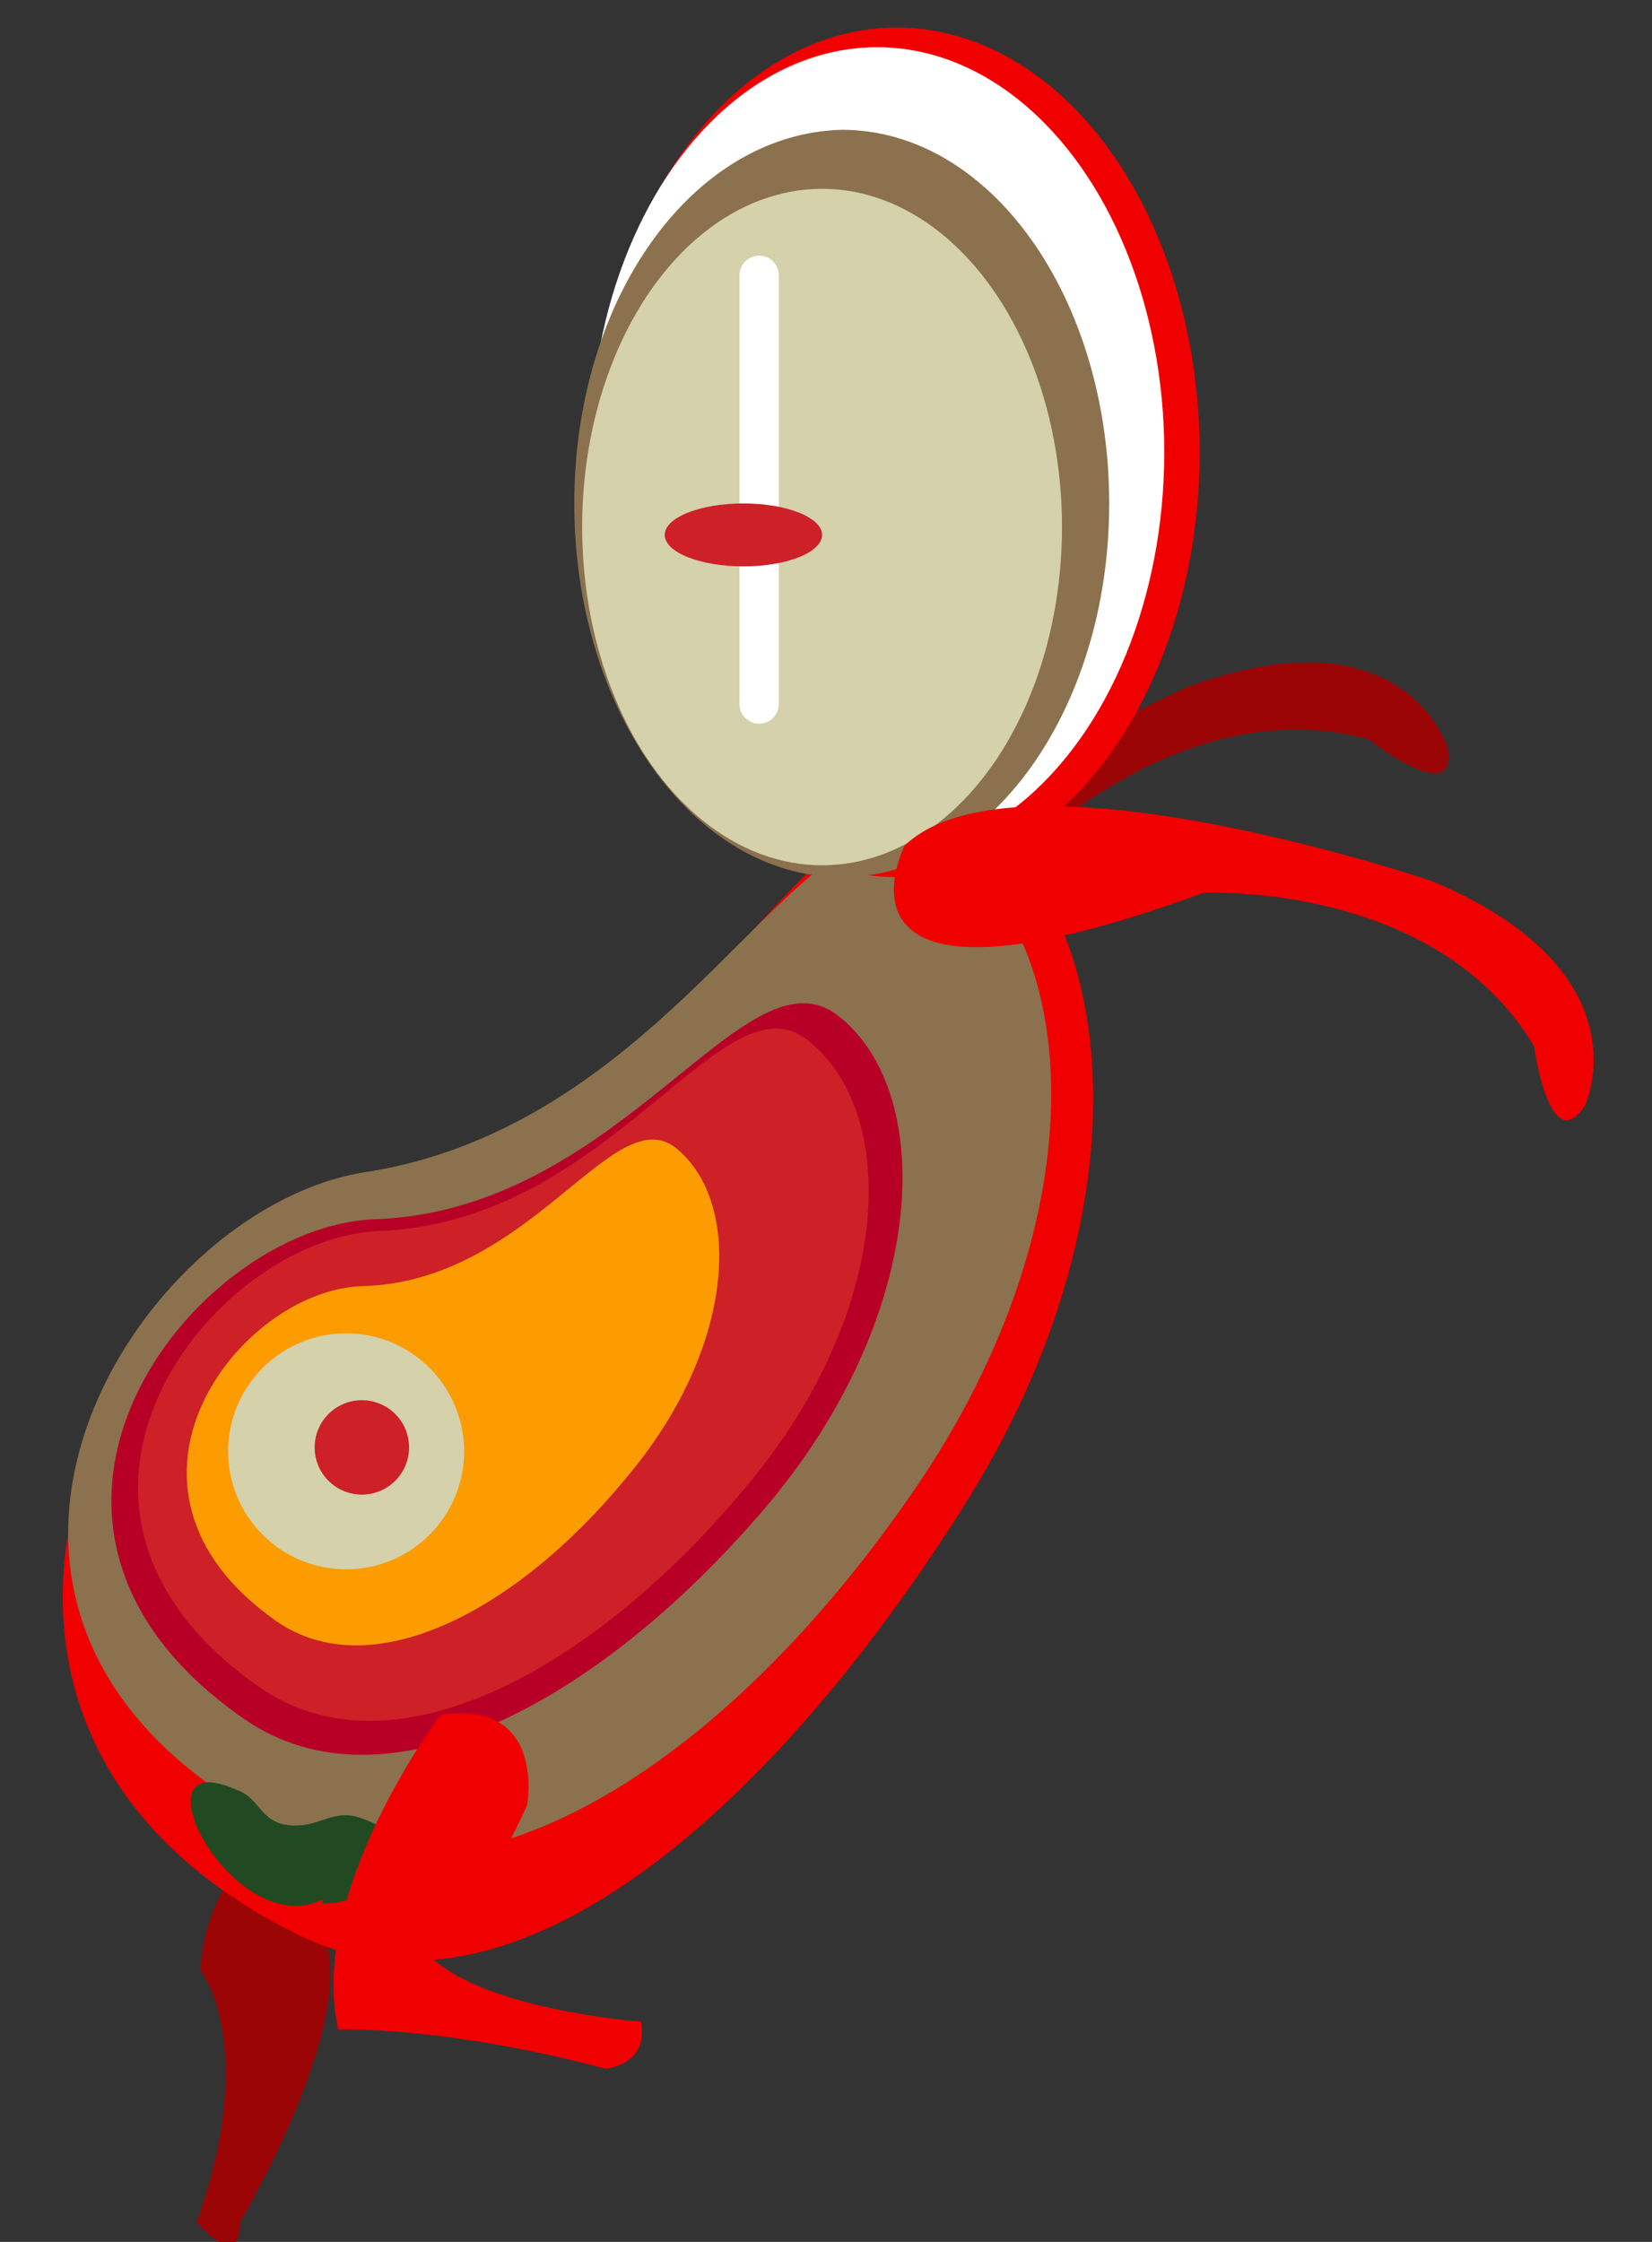 <?xml version="1.0" encoding="utf-8"?>
<!-- Generator: Adobe Illustrator 15.0.0, SVG Export Plug-In  -->
<!DOCTYPE svg PUBLIC "-//W3C//DTD SVG 1.1//EN" "http://www.w3.org/Graphics/SVG/1.1/DTD/svg11.dtd">
<svg version="1.1"
	 xmlns="http://www.w3.org/2000/svg" xmlns:xlink="http://www.w3.org/1999/xlink" xmlns:a="http://ns.adobe.com/AdobeSVGViewerExtensions/3.0/"
	 x="0px" y="0px" width="42px" height="57px" viewBox="-1.6 -0.7 42 57"
	 style="overflow:visible;enable-background:new -1.6 -0.7 42 57;" xml:space="preserve">
<rect x="-1.6" y="-0.7" width="42" height="57" fill="#333333" stroke="none"/>
<defs>
</defs>
<path style="fill:#9B0505;" d="M10.4,42c2.8,0.4,1.7,3.4,1.7,3.4c-2.2,3.2-5.5,3-5.5,3c1,2.2-2.1,7.4-2.1,7.4c0,1.3-1.1,0-1.1,0
	c1.6-4.5,0.1-6.4,0.1-6.4C3.6,45.2,10.4,42,10.4,42z"/>
<path style="fill:#9B0505;" d="M18.2,25.4c0.2-3.9,10.3-8.6,10.3-8.6c5.6-2.1,6.7,1.5,6.7,1.5c0.3,1.6-2-0.2-2-0.2
	c-4.7-1.3-8.8,2.9-8.8,2.9C19.6,30.7,18.2,25.4,18.2,25.4z"/>
<path style="fill:#F00000;" d="M7.6,29.5C1.3,30.7-5,43.1,6,48.5c5.5,2.7,12.1-3.3,16.9-10.9c4.8-7.6,3.9-15.2,0.2-17.6
	C19.3,17.7,16.5,27.8,7.6,29.5z"/>
<path style="fill:#8C714E;" d="M7.7,29.1C1.8,30-4.7,40.4,5.4,45.7c5.1,2.7,11.6-1.7,16.3-8.6s4.2-14,0.7-16.3
	C19,18.5,16,27.8,7.7,29.1z"/>
<path style="fill:#B80026;" d="M7.9,30.3C3.3,30.5-2.6,38,4.6,43c3.6,2.5,9-0.4,13.2-5.3c4.2-4.9,4.4-10.5,2-12.5
	C17.4,23.1,14.3,30.1,7.9,30.3z"/>
<path style="fill:#CE2027;" d="M8,30.6c-4.2,0.2-9.6,7-3,11.6c3.3,2.3,8.3-0.3,12.2-4.9c3.9-4.5,4.1-9.6,1.8-11.5
	C16.8,23.9,14,30.4,8,30.6z"/>
<path style="fill:#FC9C00;" d="M7.6,32c-3.1,0.1-7,5.1-2.2,8.5c2.4,1.7,6.1-0.2,8.9-3.6c2.8-3.3,3-7,1.3-8.4
	C14,27.2,11.9,31.9,7.6,32z"/>
<ellipse style="fill:#F00000;" cx="21.2" cy="10.8" rx="7.7" ry="10.8"/>
<ellipse style="fill:#FFFFFF;" cx="20.7" cy="10.8" rx="7.3" ry="10.3"/>
<path style="fill:#8C714E;" d="M13,12.1c0,5.2,3,9.5,6.8,9.5c3.7,0,6.8-4.2,6.8-9.5c0-5.2-3-9.5-6.8-9.5C16,2.7,13,6.9,13,12.1z"/>
<ellipse style="fill:#D4D1AB;" cx="19.3" cy="12.7" rx="6.1" ry="8.6"/>
<path style="fill:#214A23;" d="M6.6,47.6c-2.3,1.1-4.9-4-2.2-2.8C5,45,5,45.6,5.7,45.7c0.8,0.1,1.1-0.4,1.8-0.2
	c2.2,0.7,0.5,2.2-0.9,2.2"/>
<path style="fill:#F00000;" d="M21.4,20.8c2.8-2.7,13.4,0.9,13.4,0.9c5.5,2.3,3.9,5.7,3.9,5.7c-0.9,1.4-1.3-1.5-1.3-1.5
	c-2.5-4.2-8.4-3.9-8.4-3.9C18.9,25.7,21.4,20.8,21.4,20.8z"/>
<circle style="fill:#D4D1AB;" cx="7.2" cy="36.2" r="3"/>
<circle style="fill:#CE2027;" cx="7.6" cy="36.1" r="1.2"/>
<line style="fill:none;stroke:#FFFFFF;stroke-linecap:round;stroke-miterlimit:10;" x1="17.7" y1="6.3" x2="17.7" y2="17.2"/>
<ellipse style="fill:#CE2027;" cx="17.3" cy="12.9" rx="2" ry="0.8"/>
<path style="fill:#F00000;" d="M9.6,42.9c2.7-0.4,2.2,2.3,2.2,2.3c-1.4,3.1-2.6,3.7-2.6,3.7c1.3,1.5,5.5,1.8,5.5,1.8
	c0.2,1.1-0.9,1.2-0.9,1.2C9.7,50.8,7,50.9,7,50.9C6.2,47.4,9.6,42.9,9.6,42.9z"/>
</svg>
